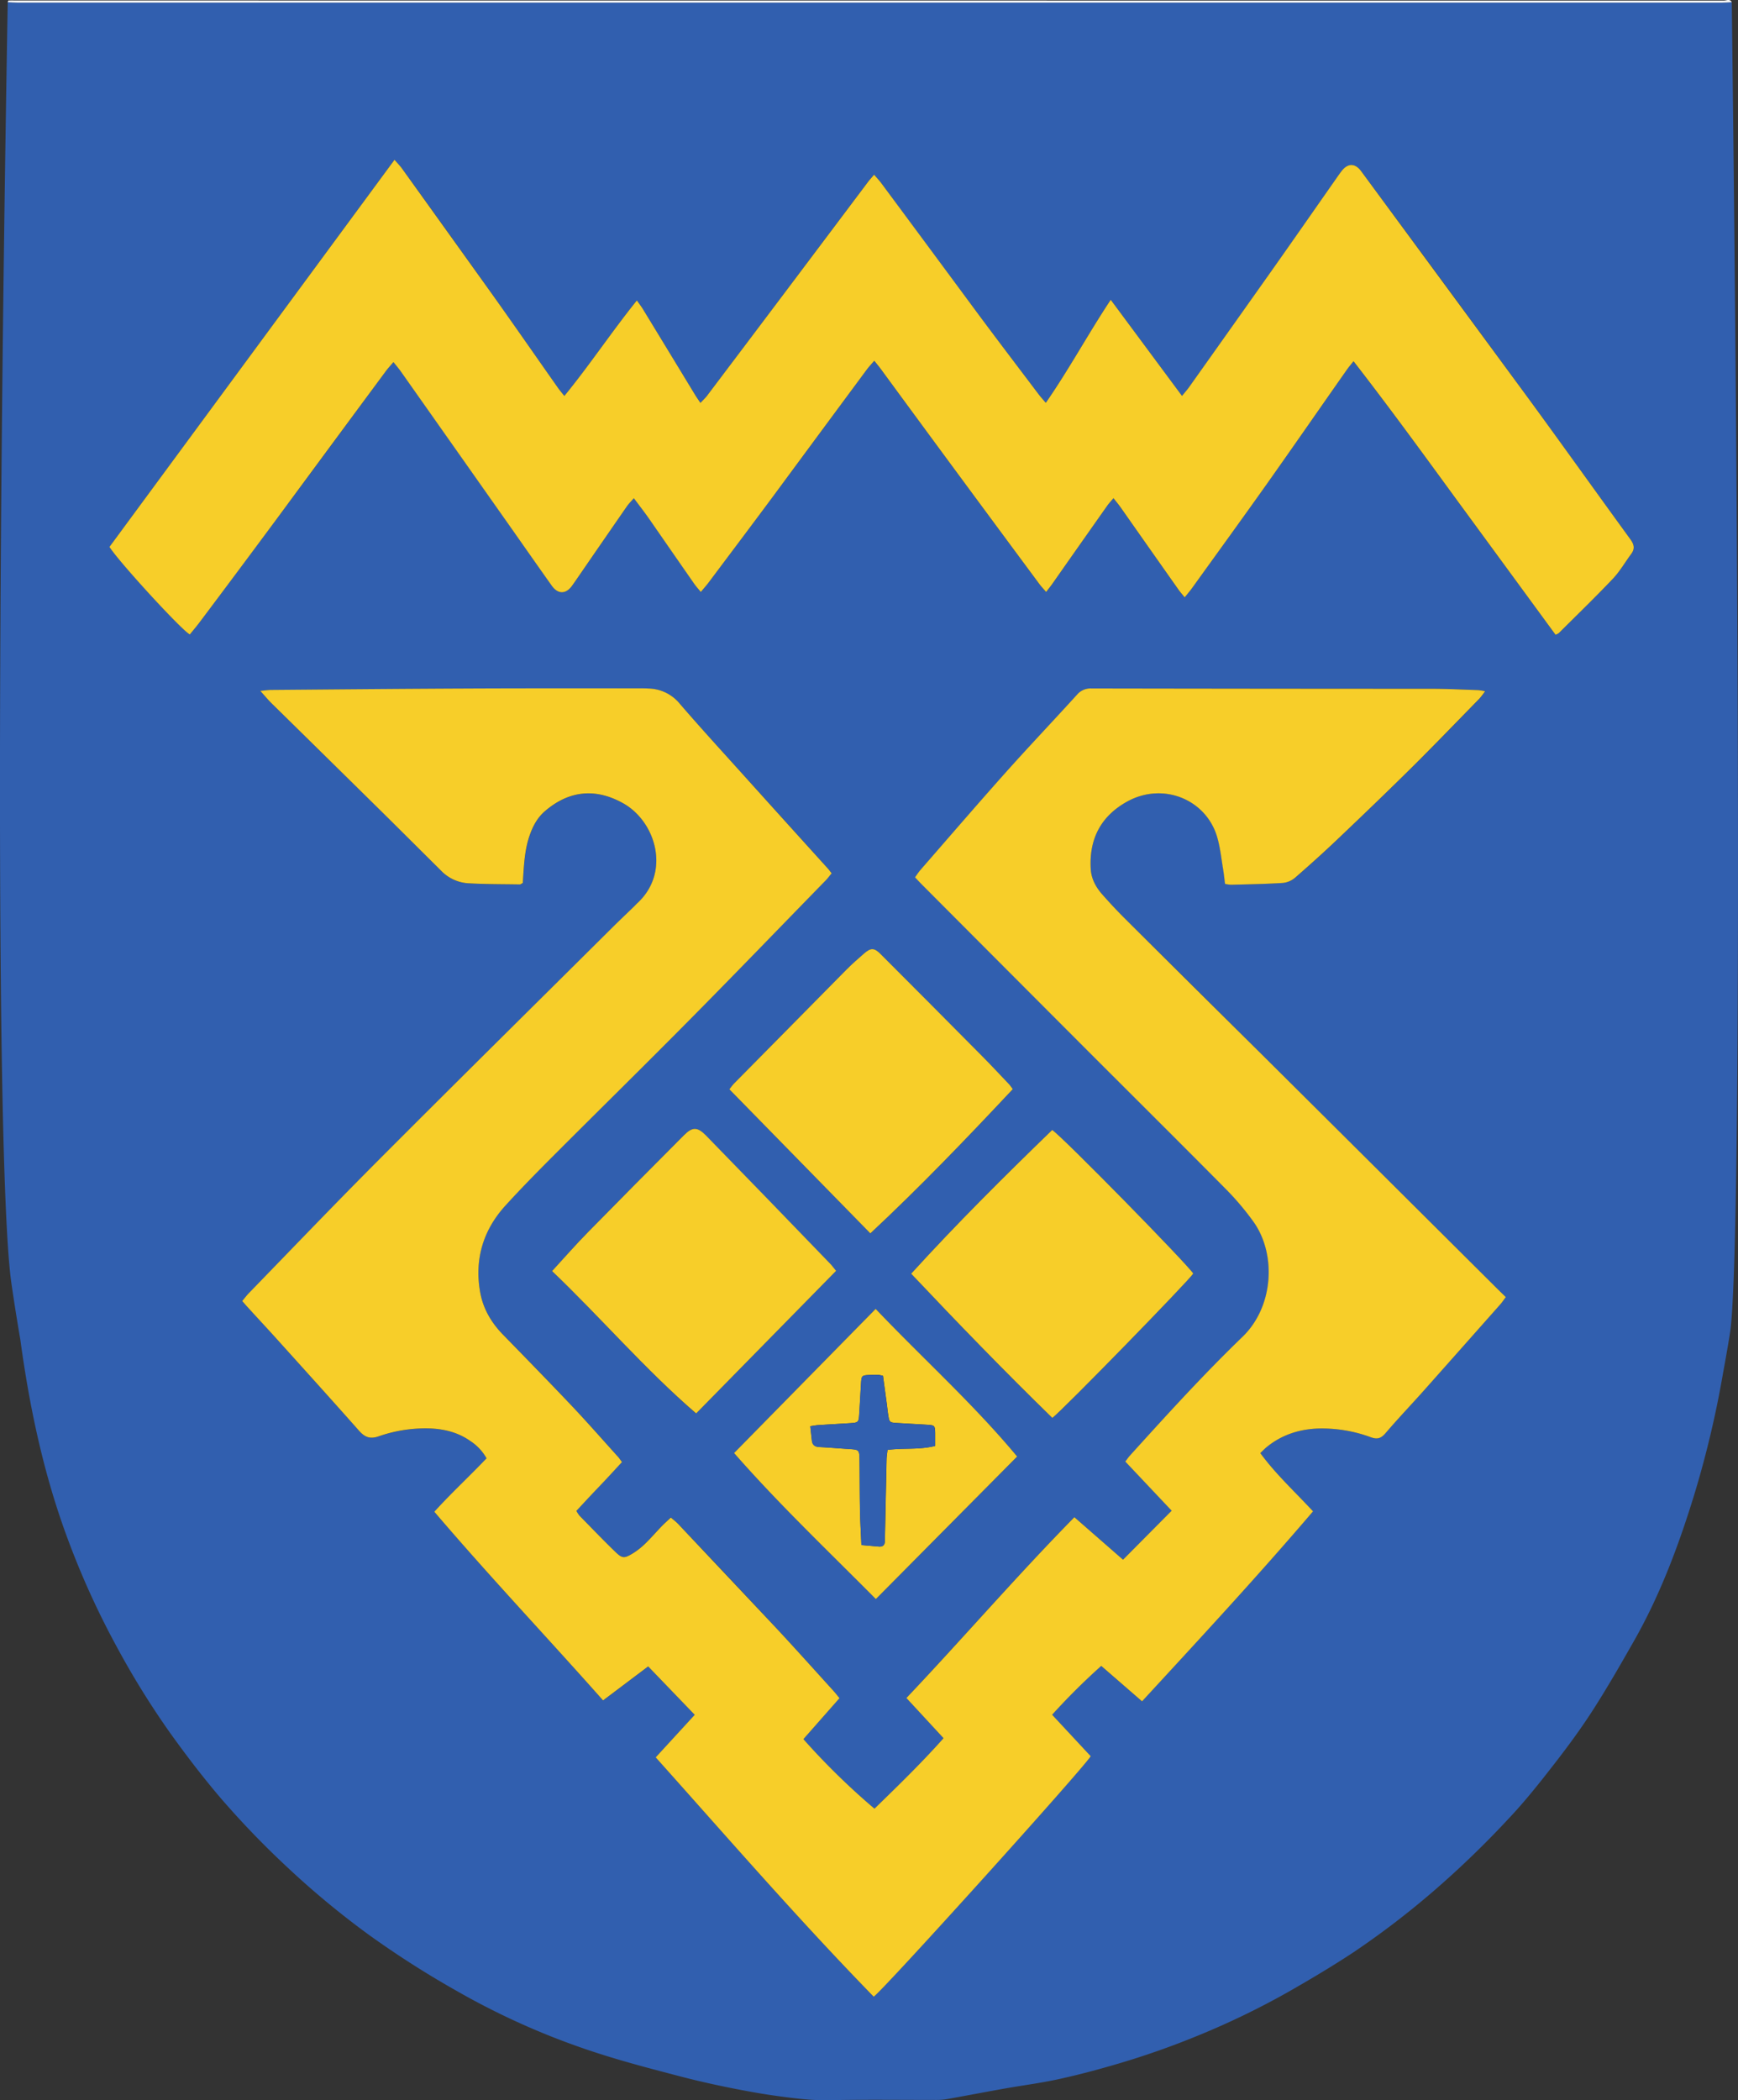 <svg id="Слой_1" data-name="Слой 1" xmlns="http://www.w3.org/2000/svg" viewBox="0 0 873.34 1055.11"><rect x="0" y="0" width="873.34" height="1055.11" fill="#333333" stroke="none"/><defs><style>.cls-1{fill:#315faf;}.cls-2{fill:#fff;}.cls-3{fill:#f7ce29;}</style></defs><title>tlt34567</title><path class="cls-1" d="M940.6,13.53c4.51,367.93,4.07,637.28-.88,668.51-1.61,10.17-3.47,20-3.47,20a501.75,501.75,0,0,1-14.81,62.29c-7.76,25.14-17,49.7-30.07,72.65-6.63,11.65-13.31,23.3-20.55,34.57-6,9.32-12.59,18.29-19.4,27.05-7.33,9.43-14.77,18.86-23,27.53a477.88,477.88,0,0,1-38,36.63,424.3,424.3,0,0,1-39.84,30.42c-10.7,7.08-21.76,13.63-32.91,20A399.42,399.42,0,0,1,672.56,1035a409.74,409.74,0,0,1-40.78,14.33c-9.65,2.84-19.4,5.44-29.23,7.59-9.12,2-18.4,3.18-27.6,4.81-9.49,1.69-19,3.52-28.44,5.21a32.61,32.61,0,0,1-5.59.46c-18.19,0-36.39-.23-54.57.13-8.11.16-16.05-.86-24-1.91-8.54-1.13-17-2.68-25.47-4.38s-17.15-3.68-25.62-5.91c-12.82-3.36-25.66-6.69-38.28-10.7a372.15,372.15,0,0,1-72.78-31.81,478.11,478.11,0,0,1-44.1-28.11,431.73,431.73,0,0,1-42.52-35.31,440.1,440.1,0,0,1-32.35-33.7c-9-10.55-17.37-21.53-25.42-32.76a419.86,419.86,0,0,1-26.65-43,412.85,412.85,0,0,1-25.3-55.9c-11.73-31.92-18.69-65-23.25-98.59,0,0-2.6-15-4.52-28.55-6.73-47.48-7.73-299.3-1.82-643.39,1.72.08,3.45.22,5.18.22h856C937.15,13.75,938.88,13.61,940.6,13.53ZM544.51,885.67c-11.1,12.46-22.74,23.77-34.71,35.4a354.85,354.85,0,0,1-35.7-34.93l18.13-20.64c-1.2-1.45-2.15-2.69-3.2-3.83-9.61-10.58-19.14-21.23-28.89-31.68q-24.37-26.12-49-52c-1-1.11-2.29-2-3.66-3.21-1.79,1.69-3.29,3-4.68,4.45-2.8,2.91-5.44,6-8.35,8.79a36.54,36.54,0,0,1-6.48,5c-4,2.38-5,2.32-8.38-1-6.11-5.93-12-12.08-18-18.17a16.32,16.32,0,0,1-1.58-2.43c2.59-2.79,5.12-5.52,7.67-8.23s5.17-5.43,7.74-8.17,5-5.41,7.51-8.13c-.89-1.19-1.35-1.92-1.92-2.55-7.63-8.47-15.14-17.06-23-25.35-11.5-12.17-23.2-24.15-34.9-36.13-6-6.18-10.13-13.31-11.55-21.85-2.7-16.31,1.64-30.67,12.68-42.83,8-8.75,16.28-17.19,24.64-25.57,22.44-22.48,45.12-44.72,67.46-67.3,23.14-23.4,46-47.09,69-70.66,1.06-1.09,2-2.34,2.94-3.52-.83-1.06-1.32-1.76-1.89-2.4q-21.33-23.62-42.67-47.24C433.13,389.72,422.37,378,412,366a20.81,20.81,0,0,0-15.35-7.61c-2-.13-4-.12-6.06-.12-29,0-58,0-87.06.11-32.33.14-64.67.45-97,.71-1.47,0-2.95.26-5.32.48,2.35,2.59,3.89,4.47,5.61,6.17q27.93,27.51,55.89,55c9.76,9.62,19.46,19.31,29.2,29a20.78,20.78,0,0,0,13.39,6.46c8.77.52,17.57.45,26.35.6.38,0,.76-.36,1.48-.73.1-1.55.2-3.25.31-5,.44-6.34,1-12.66,3.07-18.73,1.62-4.72,3.9-9.05,7.73-12.34,12.36-10.6,25.65-11.57,39.26-4,16.44,9.17,24.1,34.55,7.24,50.16-.64.58-1.21,1.24-1.83,1.84-3.53,3.42-7.1,6.79-10.58,10.24-39,38.76-78.19,77.4-117,116.34-22.33,22.38-44.17,45.25-66.21,67.91-1.07,1.09-2,2.34-3,3.6,1.26,1.42,2.2,2.5,3.17,3.56,4.48,4.9,9,9.76,13.45,14.69,14,15.55,28.07,31.06,41.94,46.74,2.91,3.31,5.48,4.51,10,3a71,71,0,0,1,26.4-3.95c7.05.36,13.71,2.1,19.55,6.2a24.87,24.87,0,0,1,8.28,8.78c-8.69,9.14-17.79,17.51-26.24,26.84,27.7,32.5,56.67,63.05,84.79,94.78l22.66-17.08,23.4,24.32L399.87,895.3c36.43,40.67,71.82,81.56,109.52,120.24,5.05-3.47,105.57-114.87,109.05-120.82l-19.39-20.83a333.7,333.7,0,0,1,24.68-24.53l20.51,17.8c29.17-31.68,58.1-62.84,85.92-95.45-9-9.79-18.64-18.54-26.5-29.27,1.2-1.13,2.17-2.17,3.26-3.06,7.45-6.06,16.1-8.89,25.59-9.27a70.86,70.86,0,0,1,26.76,4.4c3.34,1.2,5.15.45,7.36-2.12,6.19-7.23,12.77-14.14,19.11-21.25q19.31-21.66,38.51-43.4c.94-1,1.71-2.25,2.77-3.67-2.13-2.1-4.07-4-6-5.9q-58.5-58.18-117-116.39Q670,507.9,635.8,474.05c-4-4-7.83-8.08-11.55-12.3-3.2-3.64-5.49-7.85-5.77-12.81-.85-15,5-26.43,18.23-33.76C655,405,677,414.26,682.3,433.63c1.37,5,1.92,10.18,2.76,15.3.42,2.5.66,5,1,7.55a22.52,22.52,0,0,0,3.08.43c8.65-.24,17.32-.37,26-.92a11.29,11.29,0,0,0,6.17-2.66c7.2-6.24,14.28-12.62,21.17-19.18,12.75-12.15,25.45-24.35,38-36.74,11.28-11.17,22.29-22.61,33.39-34a43.45,43.45,0,0,0,2.88-3.73,33.13,33.13,0,0,0-3.52-.57c-7.79-.25-15.58-.65-23.37-.66q-85.54-.12-171.08-.17a8.81,8.81,0,0,0-7.13,3.17c-11.85,13-24,25.8-35.72,38.93-14.42,16.15-28.54,32.57-42.76,48.89-1,1.16-1.85,2.48-2.89,3.9,1.32,1.4,2.38,2.56,3.49,3.67q41.28,41.4,82.59,82.79c23.26,23.29,46.64,46.46,69.8,69.86a136.67,136.67,0,0,1,14.25,16.8c11.38,16,10.26,42.45-5.59,57.73-19.75,19.06-38.2,39.37-56.61,59.71-.74.83-1.37,1.77-2.27,2.94l23.3,24.69L634.71,796l-24.44-21.37c-29.18,29.67-56,60.84-84.42,90.83ZM852.06,331.34a8.88,8.88,0,0,0,1.62-.81c9.1-9.07,18.34-18,27.18-27.32,3.54-3.73,6.15-8.33,9.24-12.49,1.94-2.62,1.45-4.77-.42-7.35-17.33-23.81-34.42-47.8-51.82-71.56Q796.28,155,754.41,98.46c-3-4.07-6.66-4.12-9.79-.17-.89,1.13-1.71,2.32-2.54,3.51-10.68,15.25-21.32,30.54-32.06,45.75q-21,29.72-42.1,59.34c-1,1.35-2.08,2.59-3.57,4.45L628.53,163c-11.43,17.22-20.89,34.85-32.63,51.77-1.49-1.78-2.63-3-3.65-4.36-9.92-13.13-19.9-26.22-29.72-39.43q-24.69-33.18-49.22-66.48c-1.07-1.44-2.31-2.74-3.68-4.35-1.32,1.56-2.29,2.61-3.15,3.75q-22.14,29.41-44.25,58.84Q444,187,425.71,211.17c-.91,1.2-2,2.22-3.35,3.64-1.15-1.73-2-2.89-2.72-4.1q-13.06-21.47-26.12-42.92c-.85-1.4-1.87-2.71-3.1-4.47-12.77,15.93-23.66,32.41-36.45,48-1.38-1.75-2.4-2.94-3.29-4.21-11-15.58-21.83-31.24-32.88-46.76q-22.6-31.75-45.44-63.34c-1-1.34-2.16-2.53-3.73-4.34L125.43,287.14c4.36,7.14,36.33,42,40.39,44,1.59-2,3.28-3.92,4.82-6q19.46-26,38.85-52.07Q237,236,264.3,198.88c1.08-1.46,2.33-2.79,3.83-4.56,1.42,1.78,2.54,3.05,3.51,4.43q27.47,38.92,54.89,77.88c7.07,10,14.09,20.1,21.2,30.1,3.07,4.31,7,4.26,10.11,0,.93-1.28,1.83-2.59,2.73-3.9q12.42-18,24.84-36c.93-1.34,2.12-2.5,3.52-4.13,2.88,3.88,5.45,7.17,7.83,10.58,7.52,10.77,15,21.6,22.47,32.38.94,1.35,2.07,2.57,3.34,4.14,1.61-1.95,2.85-3.34,4-4.83,10.74-14.31,21.51-28.61,32.18-43q23.61-31.83,47.11-63.73c1.08-1.46,2.34-2.79,3.82-4.53,1.31,1.65,2.31,2.84,3.24,4.09q16.17,22,32.34,44,23.67,32.05,47.38,64.08c1,1.31,2.12,2.49,3.41,4,1.29-1.67,2.2-2.77,3-3.94q13.83-19.65,27.65-39.32c.87-1.23,1.92-2.34,3.18-3.87,1.52,2,2.72,3.37,3.78,4.89q14.48,20.53,28.91,41.09c.86,1.22,1.87,2.34,3.1,3.87,1.48-1.86,2.61-3.14,3.61-4.53,12.65-17.57,25.37-35.09,37.9-52.76,13.44-19,26.68-38.07,40-57.1.94-1.34,2-2.59,3.33-4.26,17.78,22.91,34.42,45.77,51.09,68.6S835.21,308.35,852.06,331.34ZM599.19,724.77c5.6-4.31,68.71-69.08,70.81-72.52-3.12-4.9-65.78-68.8-70.88-72.13-24.1,23.35-48,47.06-70.87,72.2C551.68,677.1,575,701.2,599.19,724.77ZM347.81,651c24.67,23.59,46.52,49.21,72.35,71.56l70.32-71.63c-1.27-1.53-2.1-2.7-3.09-3.72Q456.24,615,425,582.8c-4.25-4.36-6.75-4.28-11,0Q389.93,607,365.9,631.4C359.85,637.58,354.15,644.09,347.81,651Zm89.09-91.3,70.85,72.38c25.12-23.44,48.43-47.77,71.57-72.46-.78-1-1.22-1.77-1.8-2.38-4.57-4.81-9.1-9.67-13.77-14.38q-25.46-25.68-51-51.25c-3.06-3.06-4.85-3-8.17-.12-3,2.66-6.09,5.32-8.93,8.19q-28.35,28.6-56.59,57.31C438.46,557.57,438,558.3,436.9,559.68ZM510.4,670l-71.11,72.42c22.61,25.81,47.07,49,71.23,73.36l71-71.61C559.59,717.82,534.33,695.16,510.4,670Z" transform="translate(-70.39 -12.44)"/><path class="cls-2" d="M940.6,13.53c-1.72.08-3.45.22-5.17.22h-856c-1.73,0-3.46-.14-5.18-.22.14-.29.27-.82.43-.83,1.15-.07,2.31,0,3.47,0q429.26,0,858.52.05C938,12.72,939.64,11.72,940.6,13.53Z" transform="translate(-70.39 -12.44)"/><path class="cls-3" d="M544.51,885.67l-18.66-20.19c28.45-30,55.24-61.16,84.42-90.83L634.71,796l24.44-24.62-23.3-24.69c.9-1.17,1.53-2.11,2.27-2.94,18.41-20.34,36.86-40.65,56.61-59.71,15.85-15.28,17-41.7,5.59-57.73a136.67,136.67,0,0,0-14.25-16.8c-23.16-23.4-46.54-46.57-69.8-69.86q-41.32-41.37-82.59-82.79c-1.11-1.11-2.17-2.27-3.49-3.67,1-1.42,1.87-2.74,2.89-3.9,14.22-16.32,28.34-32.74,42.76-48.89,11.73-13.13,23.87-25.9,35.72-38.93a8.81,8.81,0,0,1,7.13-3.17q85.53.15,171.08.17c7.79,0,15.58.41,23.37.66a33.13,33.13,0,0,1,3.52.57,43.45,43.45,0,0,1-2.88,3.73c-11.1,11.35-22.11,22.79-33.39,34-12.52,12.39-25.22,24.59-38,36.74-6.89,6.56-14,12.94-21.17,19.18a11.29,11.29,0,0,1-6.17,2.66c-8.63.55-17.3.68-26,.92a22.52,22.52,0,0,1-3.08-.43c-.33-2.52-.57-5.05-1-7.55-.84-5.12-1.39-10.33-2.76-15.3C677,414.26,655,405,636.71,415.18c-13.19,7.33-19.08,18.79-18.23,33.76.28,5,2.57,9.17,5.77,12.81,3.72,4.22,7.57,8.34,11.55,12.3q34.08,33.92,68.25,67.73,58.51,58.17,117,116.39c1.91,1.91,3.85,3.8,6,5.9-1.06,1.42-1.83,2.62-2.77,3.67q-19.23,21.72-38.51,43.4c-6.34,7.11-12.92,14-19.11,21.25-2.21,2.57-4,3.32-7.36,2.12a70.86,70.86,0,0,0-26.76-4.4c-9.49.38-18.14,3.21-25.59,9.27-1.09.89-2.06,1.93-3.26,3.06,7.86,10.73,17.46,19.48,26.5,29.27-27.82,32.61-56.75,63.77-85.92,95.45l-20.51-17.8a333.7,333.7,0,0,0-24.68,24.53l19.39,20.83c-3.48,5.95-104,117.35-109.05,120.82C471.69,976.86,436.3,936,399.87,895.3l19.62-21.37-23.4-24.32-22.66,17.08c-28.12-31.73-57.09-62.28-84.79-94.78,8.45-9.33,17.55-17.7,26.24-26.84a24.87,24.87,0,0,0-8.28-8.78c-5.84-4.1-12.5-5.84-19.55-6.2a71,71,0,0,0-26.4,3.95c-4.52,1.52-7.09.32-10-3-13.87-15.68-27.93-31.19-41.94-46.74-4.45-4.93-9-9.79-13.45-14.69-1-1.06-1.91-2.14-3.17-3.56,1.06-1.26,2-2.51,3-3.6,22-22.66,43.88-45.53,66.21-67.91,38.84-38.94,78-77.58,117-116.34,3.48-3.45,7.05-6.82,10.58-10.24.62-.6,1.19-1.26,1.83-1.84,16.86-15.61,9.2-41-7.24-50.16-13.61-7.58-26.9-6.61-39.26,4-3.83,3.29-6.11,7.62-7.73,12.34-2.1,6.07-2.63,12.39-3.07,18.73-.11,1.71-.21,3.41-.31,5-.72.37-1.1.73-1.48.73-8.78-.15-17.58-.08-26.35-.6a20.78,20.78,0,0,1-13.39-6.46c-9.74-9.66-19.44-19.35-29.2-29q-27.93-27.51-55.89-55c-1.72-1.7-3.26-3.58-5.61-6.17,2.37-.22,3.85-.46,5.32-.48,32.33-.26,64.67-.57,97-.71,29-.14,58-.09,87.06-.11,2,0,4,0,6.06.12A20.81,20.81,0,0,1,412,366c10.34,12,21.1,23.74,31.73,35.54q21.3,23.64,42.67,47.24c.57.64,1.06,1.34,1.89,2.4-1,1.18-1.88,2.43-2.94,3.52-23,23.57-45.82,47.26-69,70.66-22.34,22.58-45,44.82-67.46,67.3-8.36,8.38-16.68,16.82-24.64,25.57-11,12.16-15.38,26.52-12.68,42.83,1.42,8.54,5.53,15.67,11.55,21.85,11.7,12,23.4,24,34.9,36.13,7.83,8.29,15.34,16.88,23,25.35.57.63,1,1.36,1.92,2.55-2.51,2.72-5,5.44-7.51,8.13s-5.17,5.44-7.74,8.17-5.08,5.44-7.67,8.23a16.32,16.32,0,0,0,1.58,2.43c6,6.09,11.86,12.24,18,18.17,3.38,3.28,4.4,3.34,8.38,1a36.54,36.54,0,0,0,6.48-5c2.91-2.8,5.55-5.88,8.35-8.79,1.39-1.44,2.89-2.76,4.68-4.45,1.37,1.19,2.62,2.1,3.66,3.21q24.52,26,49,52c9.75,10.45,19.28,21.1,28.89,31.68,1.05,1.14,2,2.38,3.2,3.83L474.1,886.14a354.85,354.85,0,0,0,35.7,34.93C521.77,909.44,533.41,898.13,544.51,885.67Z" transform="translate(-70.39 -12.44)"/><path class="cls-3" d="M852.06,331.34q-25.27-34.48-50.44-68.83c-16.67-22.83-33.31-45.69-51.09-68.6-1.31,1.67-2.39,2.92-3.33,4.26-13.34,19-26.58,38.14-40,57.1-12.53,17.67-25.25,35.19-37.9,52.76-1,1.39-2.13,2.67-3.61,4.53-1.23-1.53-2.24-2.65-3.1-3.87q-14.48-20.54-28.91-41.09c-1.06-1.52-2.26-2.94-3.78-4.89-1.26,1.53-2.31,2.64-3.18,3.87q-13.85,19.65-27.65,39.32c-.83,1.17-1.74,2.27-3,3.94-1.29-1.5-2.44-2.68-3.41-4q-23.72-32-47.38-64.08-16.2-22-32.34-44c-.93-1.25-1.93-2.44-3.24-4.09-1.48,1.74-2.74,3.07-3.82,4.53Q482.27,230.11,458.72,262c-10.67,14.38-21.44,28.68-32.18,43-1.12,1.49-2.36,2.88-4,4.83-1.27-1.57-2.4-2.79-3.34-4.14-7.5-10.78-15-21.61-22.47-32.38-2.38-3.41-4.95-6.7-7.83-10.58-1.4,1.63-2.59,2.79-3.52,4.13q-12.46,18-24.84,36c-.9,1.31-1.8,2.62-2.73,3.9-3.09,4.24-7,4.29-10.11,0-7.11-10-14.13-20.07-21.2-30.1q-27.43-38.94-54.89-77.88c-1-1.38-2.09-2.65-3.51-4.43-1.5,1.77-2.75,3.1-3.83,4.56q-27.42,37.08-54.81,74.2-19.34,26.1-38.85,52.07c-1.54,2.06-3.23,4-4.82,6-4.06-2-36-36.85-40.39-44L268.63,92.71c1.57,1.81,2.76,3,3.73,4.34q22.75,31.65,45.44,63.34c11.05,15.52,21.91,31.18,32.88,46.76.89,1.27,1.91,2.46,3.29,4.21,12.79-15.63,23.68-32.11,36.45-48,1.23,1.76,2.25,3.07,3.1,4.47q13.08,21.45,26.12,42.92c.73,1.21,1.57,2.37,2.72,4.1,1.32-1.42,2.44-2.44,3.35-3.64Q444,187,462.23,162.78q22.14-29.42,44.25-58.84c.86-1.14,1.83-2.19,3.15-3.75,1.37,1.61,2.61,2.91,3.68,4.35q24.62,33.22,49.22,66.48c9.82,13.21,19.8,26.3,29.72,39.43,1,1.34,2.16,2.58,3.65,4.36,11.74-16.92,21.2-34.55,32.63-51.77l35.82,48.3c1.49-1.86,2.61-3.1,3.57-4.45Q689,177.24,710,147.55c10.74-15.21,21.38-30.5,32.06-45.75.83-1.19,1.65-2.38,2.54-3.51,3.13-4,6.79-3.9,9.79.17q41.75,56.65,83.45,113.35c17.4,23.76,34.49,47.75,51.82,71.56,1.87,2.58,2.36,4.73.42,7.35-3.09,4.16-5.7,8.76-9.24,12.49-8.84,9.32-18.08,18.25-27.18,27.32A8.88,8.88,0,0,1,852.06,331.34Z" transform="translate(-70.39 -12.44)"/><path class="cls-3" d="M599.19,724.77C575,701.2,551.68,677.1,528.25,652.32c22.88-25.14,46.77-48.85,70.87-72.2,5.1,3.33,67.76,67.23,70.88,72.13C667.9,655.69,604.79,720.46,599.19,724.77Z" transform="translate(-70.39 -12.44)"/><path class="cls-3" d="M347.81,651c6.34-6.89,12-13.4,18.09-19.58q24-24.43,48.15-48.64c4.21-4.24,6.71-4.32,11,0q31.28,32.13,62.38,64.39c1,1,1.82,2.19,3.09,3.72l-70.32,71.63C394.33,700.19,372.48,674.57,347.81,651Z" transform="translate(-70.39 -12.44)"/><path class="cls-3" d="M436.9,559.68c1.09-1.38,1.56-2.11,2.15-2.71q28.27-28.68,56.59-57.31c2.84-2.87,5.89-5.53,8.93-8.19,3.32-2.9,5.11-2.94,8.17.12q25.56,25.57,51,51.25c4.67,4.71,9.2,9.57,13.77,14.38.58.61,1,1.35,1.8,2.38-23.14,24.69-46.45,49-71.57,72.46Z" transform="translate(-70.39 -12.44)"/><path class="cls-3" d="M510.4,670c23.93,25.15,49.19,47.81,71.1,74.17l-71,71.61c-24.16-24.36-48.62-47.55-71.23-73.36Zm-7.17,118.63,8.75.76c1.95.17,3-.68,3.06-2.68,0-1.16.06-2.31.08-3.46q.39-18.82.78-37.63c0-1.53.3-3,.48-4.79,8-1.06,15.85.06,23.93-2,0-2.29,0-4.42,0-6.56-.07-3.63-.3-3.85-4-4.08l-15.11-.88c-3.75-.23-3.86-.3-4.44-3.85-.33-2-.51-4-.78-6-.63-4.65-1.26-9.31-1.88-13.85a14.85,14.85,0,0,0-2.26-.47c-1.58,0-3.17,0-4.76.05-3.59.2-3.79.41-4,4.11-.33,5.32-.6,10.65-.95,16-.23,3.52-.54,3.83-4.15,4.07-5.47.36-10.94.65-16.4,1-1.24.08-2.46.33-4,.56.29,2.66.52,4.93.79,7.19s1.53,3.16,3.77,3.27c5,.26,10.07.71,15.1,1,4.81.32,5,.46,5.08,5.41.11,8.37.07,16.74.23,25.1C502.62,776.67,503,782.41,503.23,788.64Z" transform="translate(-70.39 -12.44)"/><path class="cls-1" d="M503.23,788.64c-.26-6.23-.61-12-.72-17.7-.16-8.36-.12-16.73-.23-25.1-.07-5-.27-5.09-5.08-5.41-5-.33-10.06-.78-15.1-1-2.24-.11-3.51-1-3.77-3.27s-.5-4.53-.79-7.19c1.59-.23,2.81-.48,4-.56,5.46-.37,10.93-.66,16.4-1,3.61-.24,3.92-.55,4.15-4.07.35-5.32.62-10.65.95-16,.23-3.7.43-3.91,4-4.11,1.59-.09,3.18-.08,4.76-.05a14.85,14.85,0,0,1,2.26.47c.62,4.54,1.25,9.2,1.88,13.85.27,2,.45,4,.78,6,.58,3.55.69,3.62,4.44,3.85l15.11.88c3.66.23,3.89.45,4,4.08,0,2.14,0,4.27,0,6.56-8.08,2-15.93.93-23.93,2-.18,1.74-.44,3.26-.48,4.79q-.42,18.81-.78,37.63c0,1.15-.06,2.3-.08,3.46,0,2-1.11,2.85-3.06,2.68Z" transform="translate(-70.39 -12.44)"/></svg>